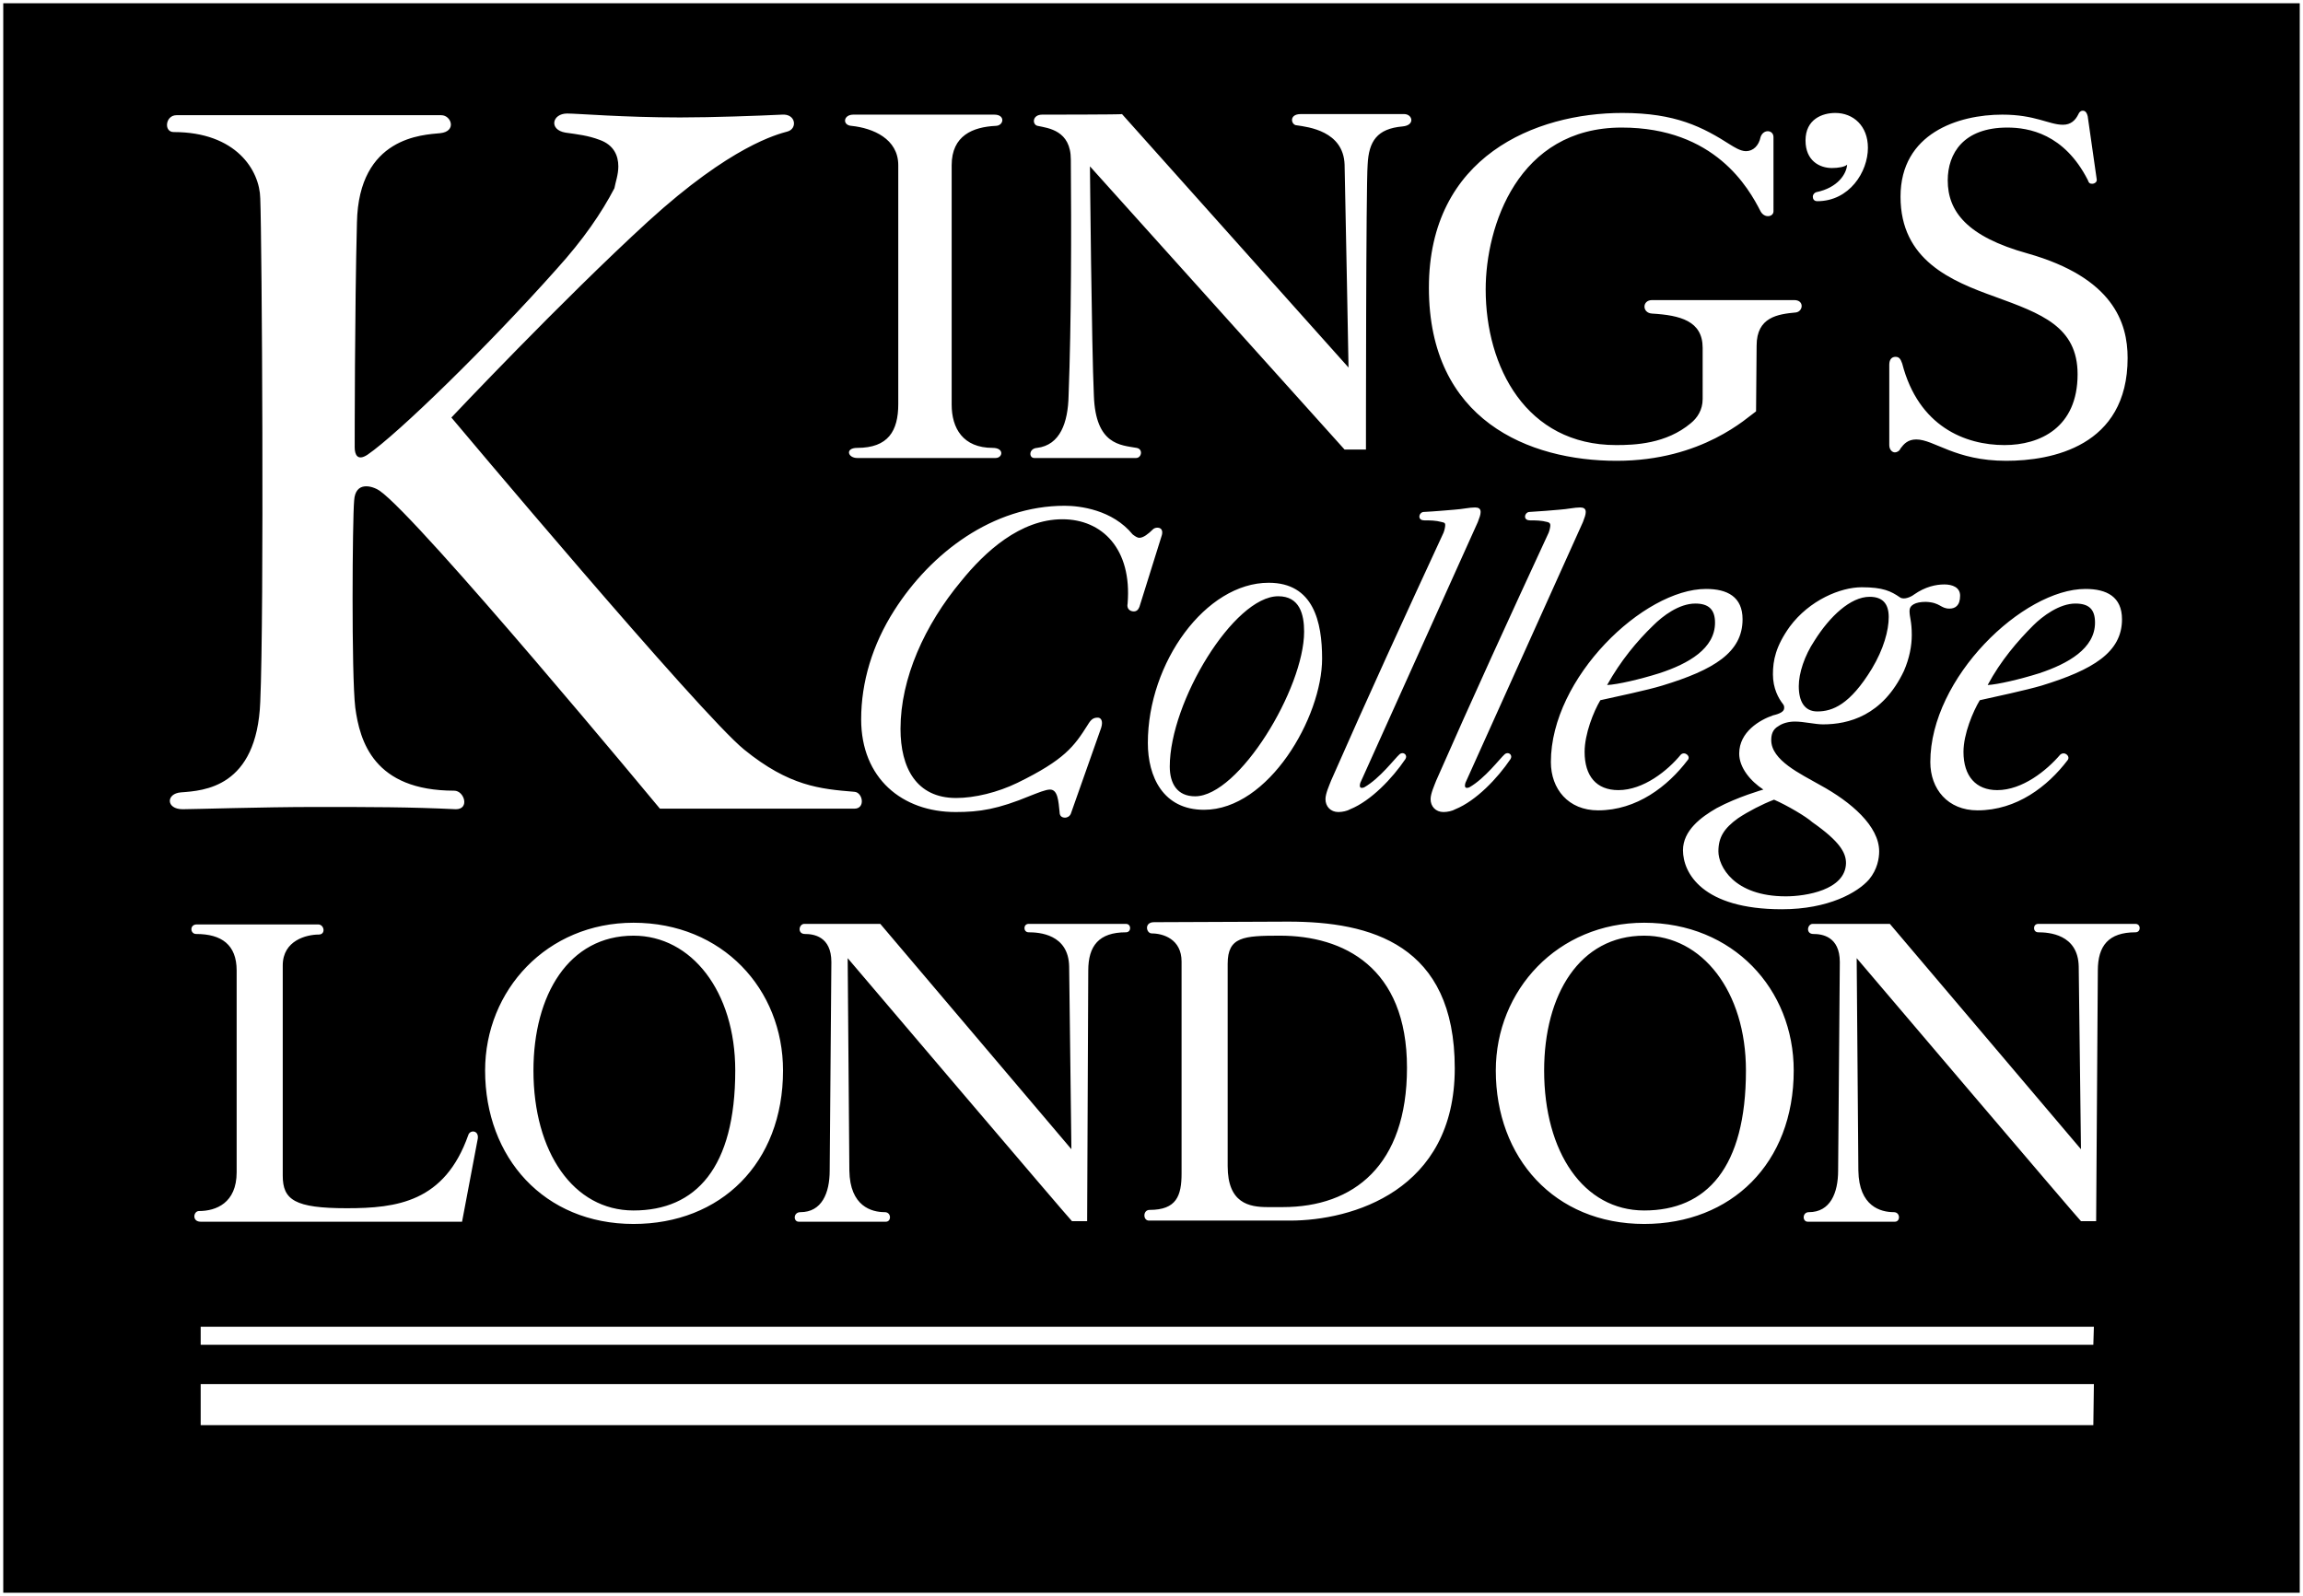 <?xml version="1.0" encoding="utf-8"?>
<!-- Generator: Adobe Illustrator 22.0.1, SVG Export Plug-In . SVG Version: 6.00 Build 0)  -->
<svg version="1.1" xmlns="http://www.w3.org/2000/svg" xmlns:xlink="http://www.w3.org/1999/xlink" x="0px" y="0px"
	 viewBox="0 0 409.7 284" style="enable-background:new 0 0 409.7 284;" xml:space="preserve">
<rect x="0" y="0" width="409.7" height="284" fill="#808080" stroke="none"/>
<style type="text/css">
	.st0{stroke:#FFFFFF;stroke-width:1.159;stroke-miterlimit:10;}
	.st1{fill:#FFFFFF;}
</style>
<g id="Layer_2">
	<rect class="st0" width="409.7" height="284"/>
</g>
<g id="Layer_1">
	<g>
		<g>
			<path class="st1" d="M362.8,119.8c5.1-1.7,9.9-4.4,9.9-9c0-2.4-1.1-3.4-3.5-3.4c-2.8,0-5.8,2.2-7.5,3.9
				c-2.8,2.8-5.8,6.3-8.1,10.6C355.4,121.8,359.3,120.9,362.8,119.8 M367.8,135.3c-3.5,4.6-9,8.9-16,8.9c-5.3,0-8.4-3.8-8.4-8.6
				c0-15,16.5-30.8,27.6-30.8c3.8,0,6.5,1.4,6.5,5.4c0,5.9-5.2,9-14.3,11.8c-2.7,0.8-8.3,2-11,2.6c-1.2,2-2.9,6-2.9,9.2
				c0,4.3,2.2,6.8,6,6.8c4.5,0,8.8-3.5,11.2-6.3C367.3,133.6,368.4,134.6,367.8,135.3 M372.2,32.7c0.4,0,0.9-0.3,0.8-0.8l-1.6-11.2
				c-0.2-0.8-0.5-1-0.9-1c-0.3,0-0.6,0.2-0.8,0.7c-0.5,1-1.3,1.8-2.7,1.8c-2.5,0-4.9-1.8-10.8-1.8c-7.8,0-18.1,3.3-18.1,14.6
				s9,15,16.8,17.8c8.2,3,14.7,5.3,14.7,13.8c0,9.5-6.7,12.6-13,12.6c-7,0-15.3-3.3-18.2-14.5c-0.3-0.9-0.6-1.2-1.2-1.2
				s-1.1,0.4-1.1,1.4v14.3c0,0.8,0.5,1.3,1,1.3c0.3,0,0.8-0.2,1-0.7c0.6-0.8,1.3-1.6,2.8-1.6c3.2,0,6.9,3.8,16,3.8
				c8,0,21.6-2.5,21.6-18.3c0-6.3-2.6-14.3-17.8-18.6c-10.8-3-14.2-7.5-14.2-13c0-4.8,2.8-9.4,10.6-9.4c3.8,0,10.1,1.1,14.3,9.3
				C371.6,32.6,371.8,32.7,372.2,32.7 M325.9,29.9c-2.2,0-4.7-1.3-4.7-4.9c0-3.8,3-4.9,5.3-4.9c3.2,0,5.8,2.3,5.8,6.2
				c0,4.3-3.3,9.5-9,9.5c-0.6,0-0.8-0.4-0.8-0.8c0-0.4,0.3-0.7,0.6-0.8c3.9-0.8,5.4-3.3,5.5-4.9C328.2,29.7,327,29.9,325.9,29.9
				 M336,109.8c0,2.4-0.9,5.7-3,9.2c-3.9,6.4-7,7.6-9.7,7.6c-2.3,0-3.3-1.8-3.3-4.5c0-2.3,1-5.4,2.8-8.1c2.7-4.3,6.4-7.8,9.8-7.8
				C334.8,106.2,336,107.3,336,109.8 M317.7,159.5c-9.3,0-12-5.4-12-8c0-2.5,1-4.1,3.5-5.9c1.8-1.2,4.3-2.5,6.4-3.3
				c2.3,1,5.7,3,6.8,4c5,3.5,6,5.5,6,7.3C328.3,158.4,321.2,159.5,317.7,159.5 M346.8,108.3c1,0,1.9-0.5,1.9-2.3c0-1.5-1.4-2-2.8-2
				c-1.5,0-3.4,0.4-5.4,1.8c-0.5,0.4-1.8,1-2.5,0.5c-1.6-1.1-3-1.8-6.8-1.8s-9.3,2.3-12.8,7c-2.5,3.5-3,6-3,8.5s1,4.3,1.8,5.3
				c0.2,0.3,0.2,0.4,0.2,0.7c0,0.6-0.7,1-2,1.3c-2.3,0.8-6,2.9-6,6.8c0,2.5,2,4.9,4.3,6.4c0,0-4.6,1.3-8.3,3.3c-2.8,1.6-6,4-6,7.5
				c0,4,3.4,10.5,17.6,10.5c8.3,0,13.5-3,15.5-5.3c1.5-1.8,1.8-3.8,1.8-5c0-4.5-5-8.8-10.5-11.8c-3.5-2-8.7-4.4-8.7-8
				c0-0.9,0.2-1.9,1.3-2.5c0.7-0.5,1.8-0.8,2.9-0.8c1.6,0,3.6,0.5,5,0.5c4.5,0,10.6-1.5,14.4-9.5c1-2.3,1.4-4.5,1.4-6.4
				c0-2.5-0.4-3.1-0.4-4.3c0-1,1-1.6,2.9-1.6C345.2,107.2,345.2,108.3,346.8,108.3 M295.2,119.8c5.2-1.7,9.9-4.4,9.9-9
				c0-2.4-1.2-3.4-3.5-3.4c-2.9,0-5.8,2.2-7.5,3.9c-2.9,2.8-5.8,6.3-8.2,10.6C287.8,121.8,291.7,120.9,295.2,119.8 M300.2,135.3
				c-3.5,4.6-9,8.9-15.9,8.9c-5.3,0-8.4-3.8-8.4-8.6c0-15,16.5-30.8,27.6-30.8c3.8,0,6.5,1.4,6.5,5.4c0,5.9-5.1,9-14.3,11.8
				c-2.6,0.8-8.3,2-11,2.6c-1.2,2-2.8,6-2.8,9.2c0,4.3,2.1,6.8,6,6.8c4.5,0,8.8-3.5,11.1-6.3C299.7,133.6,300.9,134.6,300.2,135.3
				 M275.8,93.5c0,0.2-0.1,0.8-0.3,1.3c-6.8,14.7-13.5,29.3-20,44.1c-0.3,0.8-1,2.3-1,3.3c0,1.3,0.9,2.3,2.3,2.3
				c0.7,0,1.6-0.2,2.1-0.5c3.7-1.5,7.5-5.5,9.8-8.9c0.5-0.8-0.4-1.4-1-0.9c-0.9,0.8-3.5,4.3-6.3,5.9c-0.5,0.2-1,0.2-0.7-0.8
				l20.9-46.4c0.3-0.8,0.5-1.3,0.5-1.8c0-0.6-0.4-0.8-1-0.8c-1,0-2.2,0.3-3.7,0.4c-1.2,0.1-3.4,0.3-5.3,0.4c-0.5,0-0.8,0.5-0.8,0.8
				c0,0.5,0.4,0.7,0.9,0.7c1,0,2,0,3.1,0.3C275.7,93,275.8,93.2,275.8,93.5 M312.5,61.5c0-5.1,3.8-5.6,7-5.9
				c1.3-0.2,1.5-2.2-0.3-2.2h-25.3c-1.8,0-1.8,2.3,0,2.4c5,0.3,9,1.3,9,6.1V71c0,2-1,3.4-2.1,4.3c-4.4,3.7-10,3.9-13.3,3.9
				c-16,0-23.2-13.9-23.2-27.7c0-11.2,5.7-28.8,24.2-28.8c16.6,0,22.6,10.8,24.7,14.9c0.7,1.3,2.3,1,2.3,0V24.4c0-1.3-1.8-1.5-2.3,0
				c-0.3,1.5-1.3,2.5-2.6,2.5c-1,0-2.2-0.8-2.7-1.1c-5-3.2-9.8-5.7-19.3-5.7c-15.4,0-34.4,7.7-34.4,31.1c0,23.6,17.8,30.8,33.4,30.8
				c15.3,0,23.3-7.8,24.8-8.8L312.5,61.5L312.5,61.5z M257.1,93.5c0,0.2-0.1,0.8-0.3,1.3c-6.8,14.7-13.5,29.3-20,44.1
				c-0.3,0.8-1,2.3-1,3.3c0,1.3,0.9,2.3,2.3,2.3c0.7,0,1.6-0.2,2.1-0.5c3.7-1.5,7.5-5.5,9.8-8.9c0.5-0.8-0.4-1.4-1-0.9
				c-0.9,0.8-3.5,4.3-6.3,5.9c-0.5,0.2-1,0.2-0.7-0.8l20.9-46.4c0.3-0.8,0.5-1.3,0.5-1.8c0-0.6-0.4-0.8-1-0.8c-1,0-2.2,0.3-3.7,0.4
				c-1.3,0.1-3.4,0.3-5.4,0.4c-0.5,0-0.8,0.5-0.8,0.8c0,0.5,0.4,0.7,0.9,0.7c1,0,2,0,3.1,0.3C257.1,93,257.1,93.2,257.1,93.5
				 M227.4,106.1c-7.9,0-19.3,18.8-19.3,30.3c0,3,1.3,5.3,4.5,5.3c7.8,0,19.4-19.2,19.4-29.3C232,109.3,231.2,106.1,227.4,106.1
				 M225.7,103.7c8,0,9.5,7,9.5,13.5c0,10.4-9.5,26.9-21,26.9c-7.3,0-10-5.9-10-11.9C204.2,117.9,214.5,103.7,225.7,103.7
				 M185.4,20.4c-1.8,0-1.8,1.8-0.8,2c1.9,0.4,5.9,0.8,5.9,6c0.1,12.5,0.1,28.8-0.4,42c-0.1,4.8-1.5,8.8-5.6,9.3
				c-1.5,0.1-1.5,1.8-0.5,1.8h18.1c1,0,1.3-1.6,0.1-1.8c-2.8-0.5-7.3-0.5-7.6-9.3c-0.4-8.5-0.7-40.8-0.7-40.8L239.2,80h3.8
				c0,0,0-47.1,0.3-50.7c0.2-4.2,1.7-6.4,6.2-6.8c2.3-0.2,1.8-2.2,0.3-2.2h-18.4c-2.2,0-1.7,2-0.7,2c2,0.3,8.3,1,8.5,7
				c0.2,8.8,0.7,36.1,0.7,36.1l-40.3-45.1C199.7,20.4,185.4,20.4,185.4,20.4z M201.7,108.8c0.5,0,0.8-0.3,1-0.8l4-12.8
				c0.2-0.8-0.1-1.3-0.8-1.3c-0.3,0-0.6,0.1-0.8,0.3c-0.8,0.8-1.7,1.5-2.4,1.5c-0.4,0-0.8-0.3-1.2-0.6c-3.6-4.4-9.4-5.1-12.1-5.1
				c-12.8,0-23.8,8.4-30.3,18.6c-3.9,6.1-5.9,12.8-5.9,19.4c0,10.5,7.3,16.5,16.8,16.5c4.3,0,7.5-0.5,13.3-2.9
				c1.3-0.5,2.7-1.1,3.5-1.1c1.4,0,1.5,2.1,1.7,4c0,0.8,0.5,1,1,1c0.3,0,0.8-0.2,1-0.7l5.4-15.3c0.4-1.3-0.1-1.8-0.6-1.8
				c-0.8,0-1.2,0.3-1.8,1.3c-2.4,3.8-4.1,6.2-12.5,10.3c-3.5,1.7-7.6,2.7-10.9,2.7c-7.1,0-9.9-5.4-9.9-12.3c0-9,4.3-18.5,10.8-26.3
				c4.2-5.2,10.5-11,18-11c7.1,0,12.4,5.3,11.6,15C200.4,108.3,201,108.8,201.7,108.8 M169.3,72V29.4c0-5.3,3.8-6.8,7.8-7
				c1.5,0,1.8-2-0.2-2h-25.1c-1.8,0-2,1.9-0.3,2c3.8,0.4,8.3,2.3,8.3,7v42.5c0,4.8-1.8,7.8-7.3,7.8c-2.2,0-1.7,1.8,0,1.8h24.6
				c1.3,0,1.6-1.8-0.5-1.8C171.3,79.7,169.3,76.2,169.3,72 M110,29.6c0-1.9-0.8-3.8-3.3-4.7c-2.1-0.8-4-1-6.1-1.3
				c-3-0.5-2.4-3.4,0.3-3.4c1.8,0,10.1,0.7,20.1,0.7c5.8,0,14-0.3,18.1-0.5c2.5-0.2,2.8,2.5,1,3s-10,2.5-24.8,16
				c-15.3,14-35,34.9-35,34.9s44.3,52.8,52.1,59.1c8,6.5,13.5,7,19.6,7.5c1.5,0.1,2,3,0,3h-34.6c0,0-42.9-51.8-49.9-56.6
				c-1.2-0.8-4.3-1.8-4.5,1.8c-0.3,3.3-0.5,30.8,0.2,36.8c0.8,6,3.3,14.8,17.6,14.8c1.8,0,2.8,3.3,0.3,3.3
				c-8.4-0.4-14.8-0.4-25.2-0.4c-9,0-21.6,0.4-23.4,0.4c-3,0-3-2.8-0.3-3c4-0.3,13.5-0.8,14.1-16.1c0.7-15.8,0.3-82.3,0-89.6
				c-0.1-5-4.3-11.8-15.4-11.8c-1.8,0-1.5-3,0.5-3h47.1c1.8,0,2.8,2.9-0.2,3.2s-14.5,0.6-14.8,15.9c-0.4,15.3-0.4,39-0.4,40
				c0,1.3,0.5,2.5,2.3,1.3c5.4-3.7,21.6-19.5,33.6-33c4.8-5.3,8-10,10.3-14.4C109.5,32.4,110,31.1,110,29.6"/>
			<path class="st1" d="M322.5,164.4c-1,0-1.3,1.8,0.1,1.8c1.5,0,4.7,0.4,4.7,5l-0.3,37.1c0,4-1.4,7.4-5.2,7.4
				c-1.2,0-1.2,1.7-0.2,1.7h15.5c1,0,1-1.7-0.2-1.7c-2.3,0-6.2-1-6.3-7.4l-0.3-37.8c0,0,39.6,46.6,39.9,46.8h2.7l0.3-44.6
				c0-4.4,1.9-6.8,6.7-6.8c1,0,1-1.5,0-1.5h-17.3c-1,0-1,1.5,0,1.5c1.8,0,7.1,0.3,7.2,6.1l0.4,32.5l-34-40.1L322.5,164.4
				L322.5,164.4z M274.7,190.5c0-13.5,6.3-24,17.8-24c10.3,0,18.1,9.9,18.1,24c0,17.3-7,24.9-18.1,24.9
				C281.7,215.4,274.7,205,274.7,190.5 M292.5,217.8c15.5,0,26.6-10.8,26.6-27.3c0-14.5-10.8-26.3-26.6-26.3
				c-15.4,0-26.4,12-26.4,26.3C266.1,206,276.5,217.8,292.5,217.8 M218.4,171.5c0-4.8,2.8-5,9.3-5c11.3,0,22.6,5.6,22.6,23.5
				c0,17.4-9.5,24.8-22.1,24.8h-2.7c-3.3,0-7.1-0.7-7.1-7.3V171.5L218.4,171.5z M205.3,164.1c-1.8,0-1.4,2-0.4,2c2,0,5.3,1,5.3,5
				v37.7c0,4-0.9,6.5-5.7,6.5c-1.2,0-1.2,1.9-0.1,1.9h25.1c11,0,29.3-5.3,29.3-27.1c0-22.1-15-26.1-29.6-26.1L205.3,164.1
				L205.3,164.1z M143.1,164.4c-1,0-1.3,1.8,0.1,1.8c1.5,0,4.7,0.4,4.7,5l-0.3,37.1c0,4-1.4,7.4-5.2,7.4c-1.3,0-1.3,1.7-0.3,1.7
				h15.5c1,0,1-1.7-0.2-1.7c-2.3,0-6.2-1-6.3-7.4l-0.3-37.8c0,0,39.6,46.6,39.9,46.8h2.7l0.2-44.6c0-4.4,1.9-6.8,6.7-6.8
				c1,0,1-1.5,0-1.5H183c-1,0-1,1.5,0,1.5c1.8,0,7.1,0.3,7.2,6.1l0.4,32.5l-34-40.1L143.1,164.4L143.1,164.4z M94.9,190.5
				c0-13.5,6.3-24,17.8-24c10.3,0,18.1,9.9,18.1,24c0,17.3-7,24.9-18.1,24.9C102,215.4,94.9,205,94.9,190.5 M112.7,217.8
				c15.5,0,26.6-10.8,26.6-27.3c0-14.5-10.8-26.3-26.6-26.3c-15.4,0-26.4,12-26.4,26.3C86.3,206,96.8,217.8,112.7,217.8
				 M372.5,246.3H35.7v7.3h336.7L372.5,246.3L372.5,246.3z M372.5,236.1H35.7v3.2h336.7L372.5,236.1L372.5,236.1z M35,164.5h21.6
				c1.1,0,1.4,1.8,0.1,1.8c-2.1,0-6.4,1-6.4,5.5v37.4c0,4.3,2.1,5.8,11.4,5.8c8.9,0,17.4-1.1,21.6-13c0.3-1,1.9-0.9,1.7,0.6
				l-2.8,14.8H35.7c-1.6,0-1.3-1.9-0.3-1.9c3,0,6.7-1.4,6.7-6.9v-35.9c0-4.6-2.7-6.5-7.2-6.5C33.8,166.2,33.7,164.5,35,164.5"/>
		</g>
	</g>
</g>
</svg>

